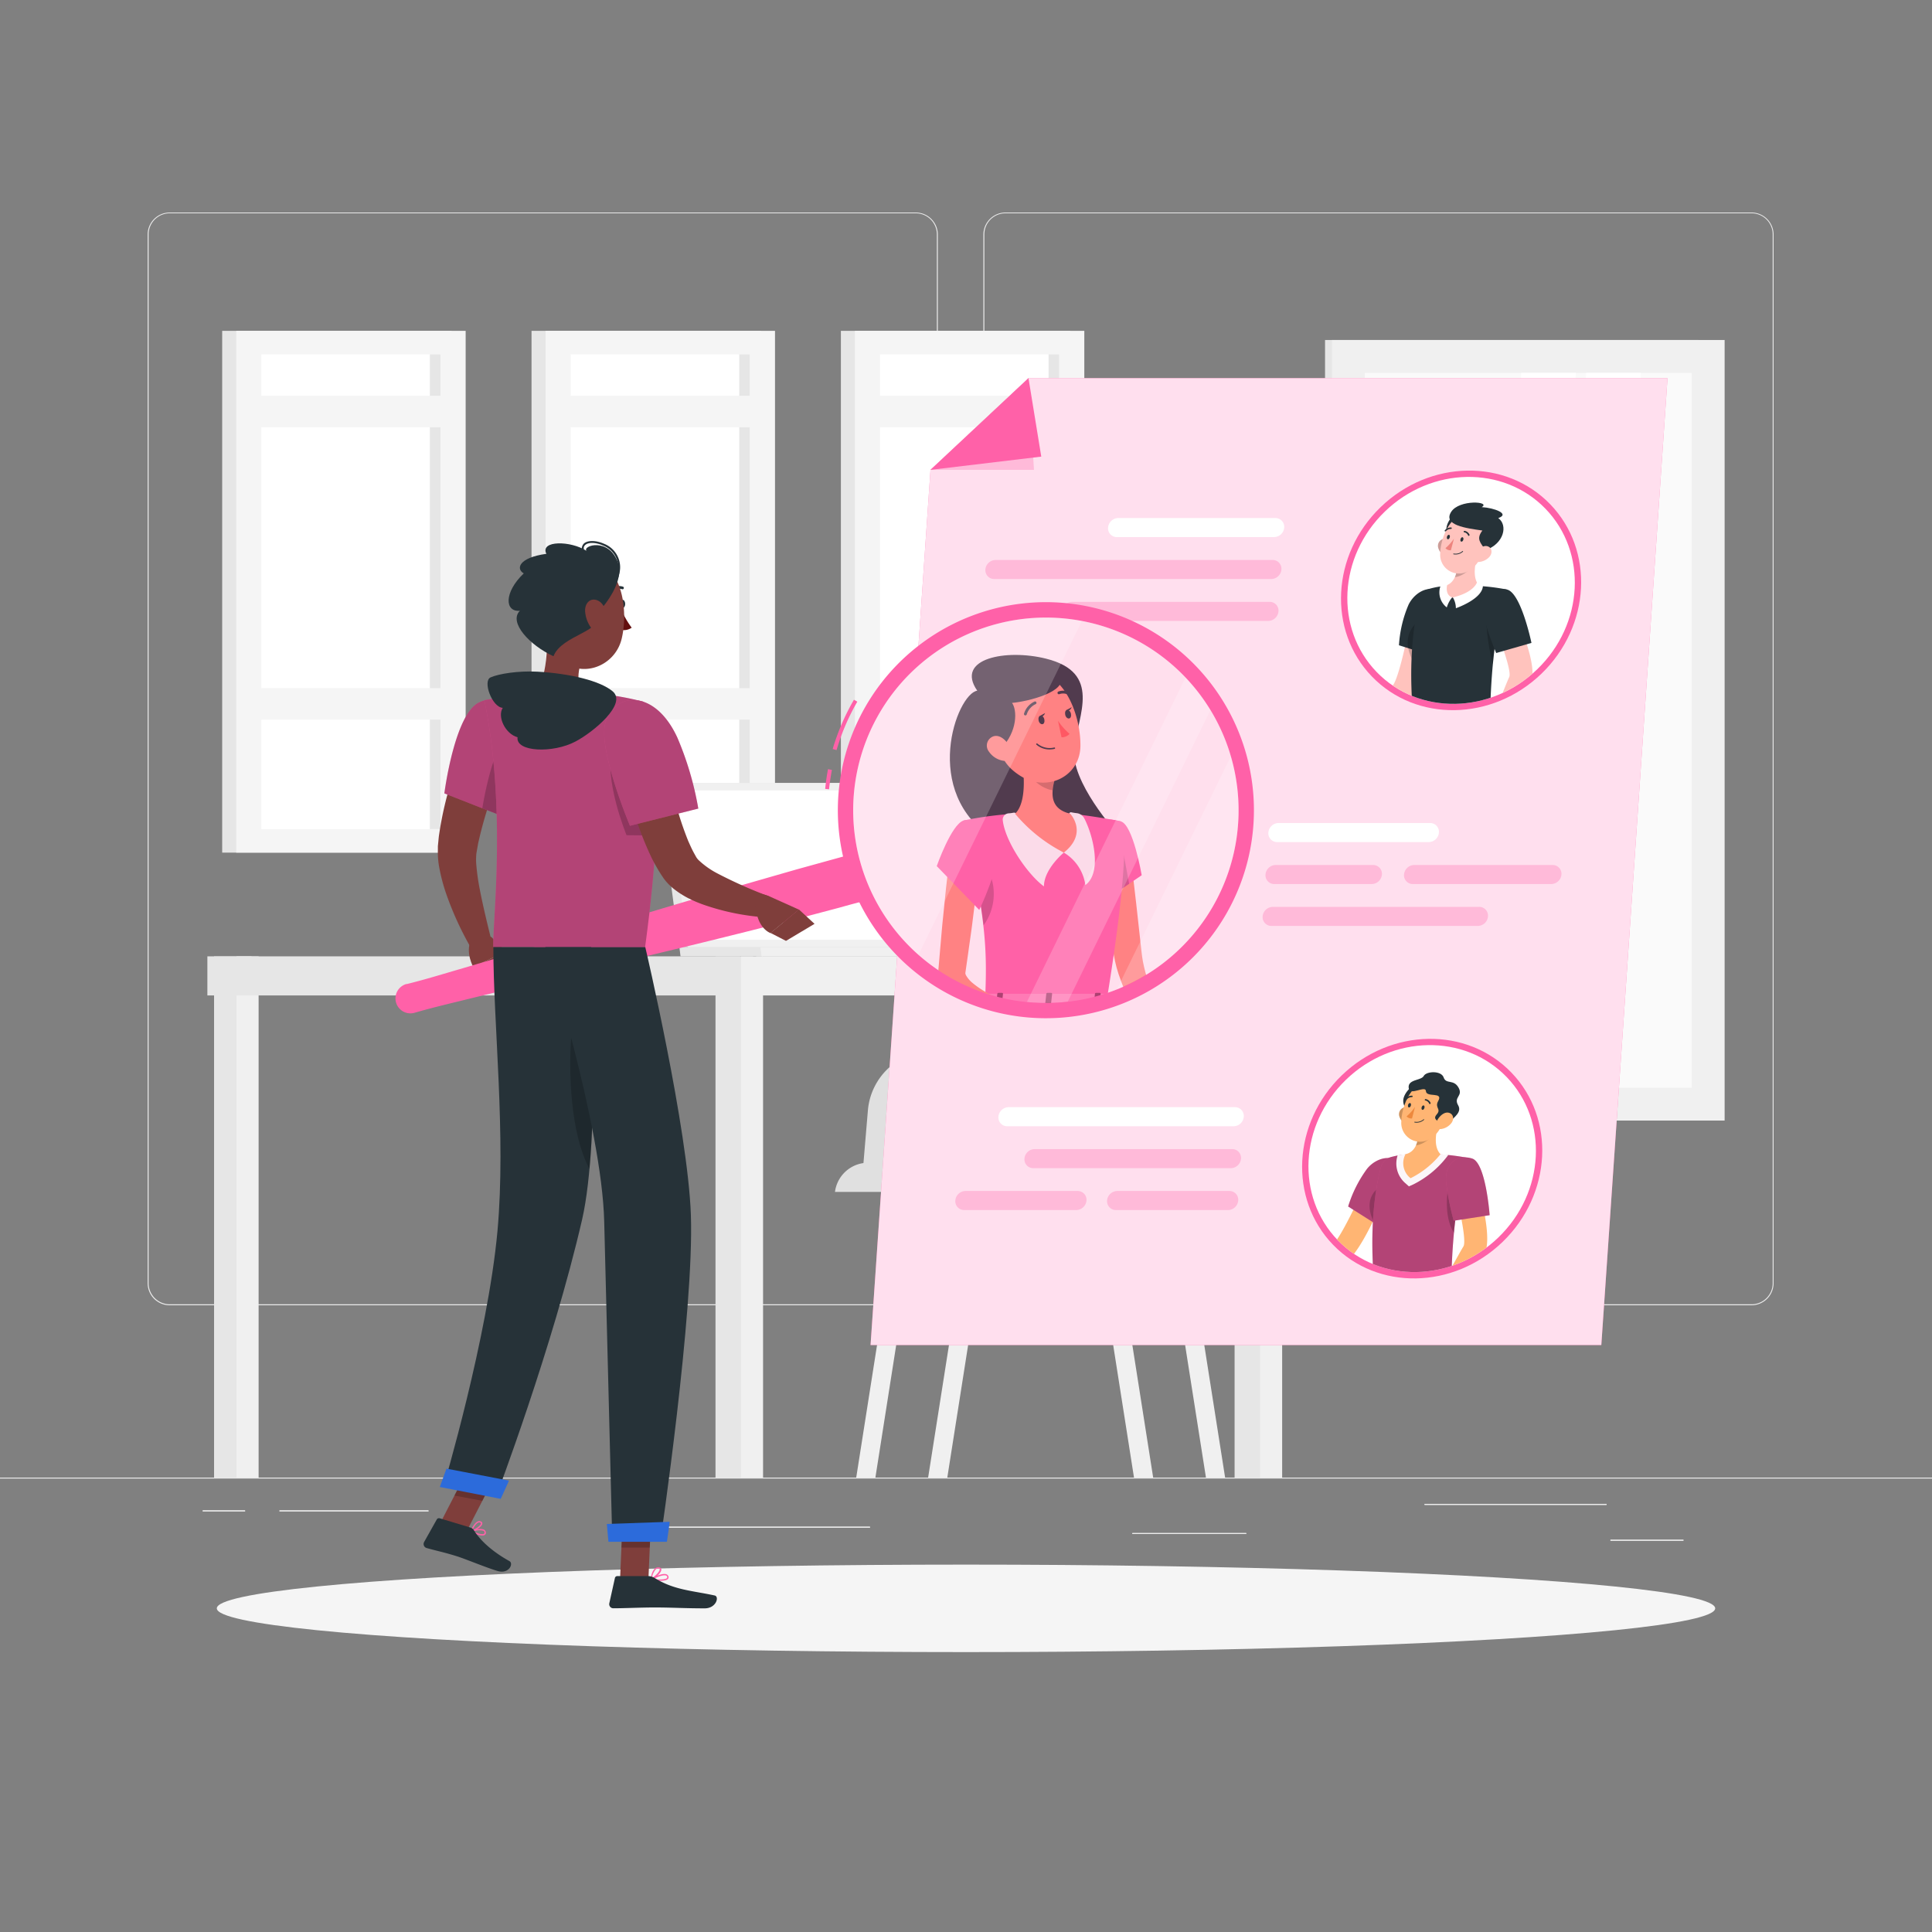 <svg xmlns="http://www.w3.org/2000/svg" xmlns:xlink="http://www.w3.org/1999/xlink" viewBox="0 0 500 500"><rect x="0" y="0" width="500" height="500" fill="#808080" stroke="none"/><defs><clipPath id="freepik--clip-path--inject-26"><ellipse cx="378.13" cy="152.8" rx="30.39" ry="28.38" transform="translate(0.03 305.68) rotate(-44.02)" style="fill:#fff"></ellipse></clipPath><clipPath id="freepik--clip-path-2--inject-26"><ellipse cx="368.06" cy="299.85" rx="30.39" ry="28.38" transform="translate(-104.98 339.99) rotate(-44.02)" style="fill:#fff"></ellipse></clipPath><clipPath id="freepik--clip-path-3--inject-26"><ellipse cx="280.62" cy="226.33" rx="30.39" ry="28.38" transform="translate(-78.45 258.58) rotate(-44.02)" style="fill:#fff"></ellipse></clipPath><clipPath id="freepik--clip-path-4--inject-26"><circle cx="270.68" cy="209.69" r="50.36" style="fill:#fff"></circle></clipPath></defs><g id="freepik--background-complete--inject-26"><rect y="382.4" width="500" height="0.25" style="fill:#ebebeb"></rect><rect x="416.78" y="398.49" width="18.89" height="0.25" style="fill:#ebebeb"></rect><rect x="293.05" y="396.75" width="29.47" height="0.25" style="fill:#ebebeb"></rect><rect x="368.67" y="389.21" width="47.11" height="0.25" style="fill:#ebebeb"></rect><rect x="52.46" y="390.89" width="10.97" height="0.25" style="fill:#ebebeb"></rect><rect x="72.33" y="390.89" width="38.56" height="0.25" style="fill:#ebebeb"></rect><rect x="171" y="395.11" width="54.15" height="0.25" style="fill:#ebebeb"></rect><path d="M237,337.8H43.92a5.71,5.71,0,0,1-5.71-5.71V60.66A5.71,5.71,0,0,1,43.92,55H237a5.71,5.71,0,0,1,5.71,5.71V332.09A5.71,5.71,0,0,1,237,337.8ZM43.92,55.2a5.47,5.47,0,0,0-5.46,5.46V332.09a5.47,5.47,0,0,0,5.46,5.46H237a5.47,5.47,0,0,0,5.46-5.46V60.66A5.47,5.47,0,0,0,237,55.2Z" style="fill:#ebebeb"></path><path d="M453.31,337.8H260.21a5.72,5.72,0,0,1-5.71-5.71V60.66A5.72,5.72,0,0,1,260.21,55h193.1A5.71,5.71,0,0,1,459,60.66V332.09A5.71,5.71,0,0,1,453.31,337.8ZM260.21,55.2a5.47,5.47,0,0,0-5.46,5.46V332.09a5.47,5.47,0,0,0,5.46,5.46h193.1a5.47,5.47,0,0,0,5.46-5.46V60.66a5.47,5.47,0,0,0-5.46-5.46Z" style="fill:#ebebeb"></path><rect x="416.78" y="398.49" width="18.89" height="0.25" style="fill:#ebebeb"></rect><rect x="293.05" y="396.75" width="29.47" height="0.25" style="fill:#ebebeb"></rect><rect x="368.67" y="389.21" width="47.11" height="0.25" style="fill:#ebebeb"></rect><rect x="52.46" y="390.89" width="10.97" height="0.25" style="fill:#ebebeb"></rect><rect x="72.33" y="390.89" width="38.56" height="0.25" style="fill:#ebebeb"></rect><rect x="171" y="395.11" width="54.15" height="0.25" style="fill:#ebebeb"></rect><rect x="137.56" y="85.62" width="59.38" height="135.04" style="fill:#e6e6e6"></rect><rect x="141.19" y="85.62" width="59.38" height="135.04" style="fill:#f5f5f5"></rect><rect x="109.44" y="129.96" width="122.88" height="46.36" transform="translate(324.02 -17.74) rotate(90)" style="fill:#fff"></rect><rect x="131.24" y="151.77" width="122.88" height="2.74" transform="translate(345.82 -39.54) rotate(90)" style="fill:#e6e6e6"></rect><rect x="143.88" y="178.09" width="53.99" height="8.16" style="fill:#f5f5f5"></rect><rect x="143.88" y="102.42" width="53.99" height="8.16" style="fill:#f5f5f5"></rect><rect x="217.62" y="85.62" width="59.38" height="135.04" style="fill:#e6e6e6"></rect><rect x="221.24" y="85.62" width="59.38" height="135.04" style="fill:#f5f5f5"></rect><rect x="189.5" y="129.96" width="122.88" height="46.36" transform="translate(404.07 -97.8) rotate(90)" style="fill:#fff"></rect><rect x="211.3" y="151.77" width="122.88" height="2.74" transform="translate(425.88 -119.6) rotate(90)" style="fill:#e6e6e6"></rect><rect x="223.94" y="178.09" width="53.99" height="8.16" style="fill:#f5f5f5"></rect><rect x="223.94" y="102.42" width="53.99" height="8.16" style="fill:#f5f5f5"></rect><rect x="57.5" y="85.62" width="59.38" height="135.04" style="fill:#e6e6e6"></rect><rect x="61.13" y="85.62" width="59.38" height="135.04" style="fill:#f5f5f5"></rect><rect x="29.38" y="129.96" width="122.88" height="46.36" transform="translate(243.96 62.32) rotate(90)" style="fill:#fff"></rect><rect x="51.18" y="151.77" width="122.88" height="2.74" transform="translate(265.76 40.51) rotate(90)" style="fill:#e6e6e6"></rect><rect x="63.82" y="178.09" width="53.99" height="8.16" style="fill:#f5f5f5"></rect><rect x="63.82" y="102.42" width="53.99" height="8.16" style="fill:#f5f5f5"></rect><rect x="319.51" y="247.51" width="9.71" height="134.89" style="fill:#e6e6e6"></rect><rect x="326.1" y="247.51" width="5.72" height="134.89" style="fill:#f0f0f0"></rect><rect x="195.71" y="247.51" width="137.88" height="10.12" transform="translate(529.3 505.13) rotate(180)" style="fill:#f0f0f0"></rect><rect x="55.4" y="247.51" width="9.71" height="134.89" style="fill:#e6e6e6"></rect><rect x="61.21" y="247.51" width="5.72" height="134.89" style="fill:#f0f0f0"></rect><rect x="53.67" y="247.51" width="137.88" height="10.12" transform="translate(245.22 505.13) rotate(180)" style="fill:#e6e6e6"></rect><rect x="185.17" y="247.51" width="9.71" height="134.89" style="fill:#e6e6e6"></rect><rect x="191.76" y="247.51" width="5.72" height="134.89" style="fill:#f0f0f0"></rect><polygon points="170.17 202.64 242.17 202.64 247.82 245.15 175.83 245.15 170.17 202.64" style="fill:#e6e6e6"></polygon><polygon points="175.83 245.15 176.12 247.5 248.12 247.5 247.83 245.15 175.83 245.15" style="fill:#e6e6e6"></polygon><polygon points="172.39 202.64 244.38 202.64 250.04 245.15 178.04 245.15 172.39 202.64" style="fill:#f0f0f0"></polygon><polygon points="179.78 243.21 174.65 204.58 242.64 204.58 247.78 243.21 179.78 243.21" style="fill:#fff"></polygon><polygon points="196.8 245.15 197.09 247.5 276.38 247.5 276.08 245.15 196.8 245.15" style="fill:#f0f0f0"></polygon><path d="M326.9,211H291.26a24.8,24.8,0,0,0-24.82,21.63L261.23,272l-19.36-.07h-.06A16.86,16.86,0,0,0,224.6,287.5L223.46,301a8.65,8.65,0,0,0-7.37,7.47H311.7a24.78,24.78,0,0,0,24.8-21.61L344,230.36A17.33,17.33,0,0,0,326.9,211Zm-84,89.86h-14.3l1.08-12.42a12.44,12.44,0,0,1,12.7-11.52h.05l18.16.06-1.27,9.57A16.41,16.41,0,0,1,242.87,300.86Z" style="fill:#e0e0e0"></path><polygon points="238.17 308.43 233.21 308.43 221.59 382.4 226.55 382.4 238.17 308.43" style="fill:#f0f0f0"></polygon><polygon points="256.79 308.43 251.83 308.43 240.2 382.4 245.16 382.4 256.79 308.43" style="fill:#f0f0f0"></polygon><polygon points="300.47 308.43 305.43 308.43 317.06 382.4 312.1 382.4 300.47 308.43" style="fill:#f0f0f0"></polygon><polygon points="281.86 308.43 286.82 308.43 298.44 382.4 293.48 382.4 281.86 308.43" style="fill:#f0f0f0"></polygon><rect x="342.92" y="87.99" width="96.69" height="202.01" style="fill:#e6e6e6"></rect><rect x="344.71" y="87.99" width="101.62" height="202.01" style="fill:#f0f0f0"></rect><rect x="303.03" y="146.7" width="184.98" height="84.6" transform="translate(584.51 -206.52) rotate(90)" style="fill:#fafafa"></rect><polygon points="383.21 281.49 393.69 96.5 407.83 96.5 397.35 281.49 383.21 281.49" style="fill:#fff"></polygon><polygon points="400.02 281.49 410.5 96.5 424.64 96.5 414.16 281.49 400.02 281.49" style="fill:#fff"></polygon></g><g id="freepik--Shadow--inject-26"><ellipse id="freepik--path--inject-26" cx="250" cy="416.24" rx="193.89" ry="11.32" style="fill:#f5f5f5"></ellipse></g><g id="freepik--People--inject-26"><polygon points="240.81 121.6 225.3 348.09 414.42 348.09 431.55 97.87 266.17 97.87 240.81 121.6" style="fill:#FF61A8"></polygon><polygon points="240.81 121.6 225.3 348.09 414.42 348.09 431.55 97.87 266.17 97.87 240.81 121.6" style="fill:#fff;opacity:0.8"></polygon><ellipse cx="378.13" cy="152.8" rx="32.08" ry="29.96" transform="translate(0.03 305.68) rotate(-44.02)" style="fill:#FF61A8"></ellipse><ellipse cx="378.13" cy="152.8" rx="30.39" ry="28.38" transform="translate(0.03 305.68) rotate(-44.02)" style="fill:#fff"></ellipse><g style="clip-path:url(#freepik--clip-path--inject-26)"><path d="M370.41,163l-5.78-.38s-2.69,13.84-4.41,15c-2.35,1.63-7,5.57-10.09,7a5.61,5.61,0,0,0-.19,2.91c4.8,0,13.68-4.78,15.21-6.86C368.66,176,370.41,163,370.41,163Z" style="fill:#ffc3bd"></path><path d="M373.17,154.32c1.75,3.26-3.7,15-3.7,15L362.05,167a31.37,31.37,0,0,1,2.47-10.48C366.36,152.69,371.25,150.74,373.17,154.32Z" style="fill:#263238"></path><path d="M367.5,160.32c1,2.36-.31,8.06-1.34,11.67C363.65,167.69,363.3,163.69,367.5,160.32Z" style="opacity:0.2"></path><path d="M367.47,154.9c-1.14,4.17-3.38,15.12-1.55,32.31h19.53c.45-3.27-.12-19.24,4.47-34.65a52,52,0,0,0-7.05-.9,78.19,78.19,0,0,0-9.06,0,21.76,21.76,0,0,0-3.81.7A3.62,3.62,0,0,0,367.47,154.9Z" style="fill:#263238"></path><path d="M384.94,156.36c-.59,2.54-.36,8.61,1.41,15.63a105.11,105.11,0,0,1,3.13-17.9v0C388.09,153.92,385.5,154,384.94,156.36Z" style="opacity:0.2"></path><path d="M382.47,143.18c-.84,2.92-1.46,6.53.4,8.48,0,0-1.45,3-6.86,3-4.95,0-2.2-3-2.2-3,3.32-.78,3.53-4.8,3.17-7.06Z" style="fill:#ffc3bd"></path><path d="M376,154.61a5.54,5.54,0,0,1,.78,2.8s7-2.39,7-5.9c0,0-.91-.57-1.48-1C382.32,150.48,381.85,153.21,376,154.61Z" style="fill:#fff"></path><path d="M375.81,154.61a7.33,7.33,0,0,0-1.38,2.59,4.89,4.89,0,0,1-1.63-5.54,12.09,12.09,0,0,1,1.79-.56S373.74,153.86,375.81,154.61Z" style="fill:#fff"></path><path d="M377,144.6a8.83,8.83,0,0,1-.47,4.78,5.37,5.37,0,0,0,1.49-.44c1.92-.87,2.95-2.23,4.08-4.24.11-.52.25-1,.39-1.52Z" style="opacity:0.2"></path><path d="M372.25,141.9a3.34,3.34,0,0,0,1.83,2c1.17.5,2-.57,1.93-1.8s-.81-2.71-2.1-2.69A1.86,1.86,0,0,0,372.25,141.9Z" style="fill:#ffc3bd"></path><path d="M372.25,141.9a3.34,3.34,0,0,0,1.83,2c1.17.5,2-.57,1.93-1.8s-.81-2.71-2.1-2.69A1.86,1.86,0,0,0,372.25,141.9Z" style="opacity:0.2"></path><path d="M377.48,133.73c-.38-2.31-3.79,1.75-3.06,3.89S377.9,136.33,377.48,133.73Z" style="fill:#263238"></path><path d="M384.78,139.59c-1.25,3.87-1.79,6.18-4.24,7.84a4.87,4.87,0,0,1-7.82-4.16c.1-3.66,2.13-9.37,6.27-10.27S386,135.72,384.78,139.59Z" style="fill:#ffc3bd"></path><path d="M383.64,137.3c-4.22-.6-10.28-1.38-8.08-4.83,2.09-3.29,10.43-2.69,7.9-1.23,3.27.19,7.43,1.76,4.29,2.84,2.53,1.8,1.53,6.62-3.3,8.3C383.06,140.36,382,139.47,383.64,137.3Z" style="fill:#263238"></path><path d="M385.38,144.2a4.14,4.14,0,0,1-2.69,1.24c-1.32.07-1.57-1.19-.86-2.28s2.09-2.2,3.25-1.75S386.27,143.28,385.38,144.2Z" style="fill:#ffc3bd"></path><path d="M378.71,139.67c-.08.32-.31.54-.52.51s-.3-.32-.21-.64.31-.55.51-.51S378.8,139.35,378.71,139.67Z" style="fill:#263238"></path><path d="M375.2,139.05c-.08.32-.31.55-.51.51s-.3-.32-.22-.64.31-.54.52-.51S375.29,138.73,375.2,139.05Z" style="fill:#263238"></path><path d="M376.28,139.41a13.29,13.29,0,0,1-2.2,2.46,1.7,1.7,0,0,0,1.41.54Z" style="fill:#ed847e"></path><path d="M376.17,143.45a.09.09,0,0,1-.07-.11.12.12,0,0,1,.12-.08,2.72,2.72,0,0,0,2.26-.63.09.09,0,0,1,.13,0,.1.1,0,0,1,0,.14A2.88,2.88,0,0,1,376.17,143.45Z" style="fill:#263238"></path><path d="M380.07,138.69a.15.15,0,0,1-.12-.1,1.34,1.34,0,0,0-1-.83.16.16,0,0,1-.15-.2.21.21,0,0,1,.22-.17,1.66,1.66,0,0,1,1.29,1,.2.2,0,0,1-.11.25A.17.17,0,0,1,380.07,138.69Z" style="fill:#263238"></path><path d="M374,137.5a.1.1,0,0,1-.07,0,.18.18,0,0,1,0-.26,2.07,2.07,0,0,1,1.63-.73.18.18,0,0,1,.15.21.21.21,0,0,1-.23.17h0a1.64,1.64,0,0,0-1.28.59A.18.18,0,0,1,374,137.5Z" style="fill:#263238"></path><path d="M391.64,157.91l-5.29,2.81s5.11,12.6,4.24,14.49c-1.19,2.58-3.16,8.25-5.1,11.06a5.11,5.11,0,0,0,1.41,2.46c4.24-2.56,9.45-11.21,9.68-13.71C397.1,169.31,391.64,157.91,391.64,157.91Z" style="fill:#ffc3bd"></path><path d="M389.92,152.56c3.7.65,6.42,13.83,6.42,13.83L387.22,169a67.69,67.69,0,0,1-3.21-9.34C382.8,154.78,386,151.85,389.92,152.56Z" style="fill:#263238"></path><path d="M387.41,185.8l-3.77-.27,1.62,4.18s3.32.13,4.1-2.41Z" style="fill:#ffc3bd"></path><polygon points="380.38 187.45 382.05 191.15 385.26 189.71 383.64 185.53 380.38 187.45" style="fill:#ffc3bd"></polygon></g><ellipse cx="368.06" cy="299.85" rx="32.08" ry="29.96" transform="translate(-104.98 340) rotate(-44.02)" style="fill:#FF61A8"></ellipse><ellipse cx="368.06" cy="299.85" rx="30.39" ry="28.38" transform="translate(-104.98 339.99) rotate(-44.02)" style="fill:#fff"></ellipse><g style="clip-path:url(#freepik--clip-path-2--inject-26)"><path d="M357.84,310.34l-5.43-1.77s-5.91,13-7.84,13.78c-2.64,1-8,3.81-11.31,4.48a5.88,5.88,0,0,0-.9,2.83c4.58,1.18,14.21-1.42,16.18-3.11C353,322.71,357.84,310.34,357.84,310.34Z" style="fill:#ffb573"></path><path d="M362.57,302.41c.88,3.64-7.16,13.95-7.16,13.95l-6.51-4.12a32.69,32.69,0,0,1,4.89-9.75C356.47,299.16,361.6,298.42,362.57,302.41Z" style="fill:#FF61A8"></path><path d="M362.57,302.41c.88,3.64-7.16,13.95-7.16,13.95l-6.51-4.12a32.69,32.69,0,0,1,4.89-9.75C356.47,299.16,361.6,298.42,362.57,302.41Z" style="opacity:0.3"></path><path d="M357.49,306.94c.61,2.52.06,6.55-1.55,10C354.51,314.77,352.84,309.6,357.49,306.94Z" style="opacity:0.2"></path><path d="M357.4,302c-1.14,4.17-3.37,15.12-1.55,32.31h19.54c.45-3.27-.13-19.24,4.46-34.65a52,52,0,0,0-7.05-.9,78.2,78.2,0,0,0-9.06,0,21.94,21.94,0,0,0-3.81.7A3.64,3.64,0,0,0,357.4,302Z" style="fill:#FF61A8"></path><path d="M357.4,302c-1.14,4.17-3.37,15.12-1.55,32.31h19.54c.45-3.27-.13-19.24,4.46-34.65a52,52,0,0,0-7.05-.9,78.2,78.2,0,0,0-9.06,0,21.94,21.94,0,0,0-3.81.7A3.64,3.64,0,0,0,357.4,302Z" style="opacity:0.3"></path><path d="M374.94,306.69c-.59,2.54-1.11,8.57,1.34,12.35a105.19,105.19,0,0,1,3.14-17.9v0C378,301,375.5,304.31,374.94,306.69Z" style="opacity:0.2"></path><g style="opacity:0.95"><path d="M365.69,306.56l-1.07.47-.82-.74a6.72,6.72,0,0,1-2.09-7.29,19.43,19.43,0,0,1,2-.29,78.2,78.2,0,0,1,9.06,0c.7,0,1.4.09,2.08.16l-.68.87A25.11,25.11,0,0,1,365.69,306.56Z" style="fill:#fff"></path></g><path d="M372.41,290.23c-.85,2.92-1.47,6.53.39,8.48a23.25,23.25,0,0,1-7.74,6.21,4.93,4.93,0,0,1-1.32-6.21c3.33-.78,3.53-4.8,3.17-7.06Z" style="fill:#ffb573"></path><path d="M366.91,291.65a8.83,8.83,0,0,1-.47,4.78,5.53,5.53,0,0,0,1.5-.44c1.91-.87,2.94-2.23,4.07-4.24.12-.52.25-1,.4-1.52Z" style="opacity:0.2"></path><path d="M362.18,289a3.32,3.32,0,0,0,1.84,2c1.17.5,2-.57,1.92-1.8s-.81-2.71-2.09-2.69A1.86,1.86,0,0,0,362.18,289Z" style="fill:#ffb573"></path><path d="M362.18,289a3.32,3.32,0,0,0,1.84,2c1.17.5,2-.57,1.92-1.8s-.81-2.71-2.09-2.69A1.86,1.86,0,0,0,362.18,289Z" style="opacity:0.2"></path><path d="M366.81,282.11c-.38-2.61-3.28.38-3.61,2.29s1.27,3.84,2.36,2S367,283.52,366.81,282.11Z" style="fill:#263238"></path><path d="M374.71,286.64c-1.25,3.87-1.79,6.17-4.24,7.84a4.87,4.87,0,0,1-7.82-4.16c.1-3.66,2.13-9.37,6.27-10.27S376,282.77,374.71,286.64Z" style="fill:#ffb573"></path><path d="M372.82,290.69c-1.5-1-1.77-1.38-1-2.28,1.3-1.46-.63-1.67.39-3.48,1.42-2.52-3.11-.75-3.19-2.58-.07-1.49-4,1.19-4.41-.53-.59-2.58,3.19-2.1,3.85-3.36s4.54-1.45,5.16.39,2.57.37,3.84,2.61-1.36,2.41-.09,4.59c1,1.75-.93,3-2.3,4.39C374.25,291.34,373.75,291.32,372.82,290.69Z" style="fill:#263238"></path><path d="M375.56,290.72a4.12,4.12,0,0,1-2.58,1.47c-1.32.18-1.68-1-1.06-2.19s1.9-2.36,3.1-2S376.37,289.73,375.56,290.72Z" style="fill:#ffb573"></path><path d="M368.64,286.72c-.08.32-.31.54-.51.51s-.3-.32-.22-.64.31-.55.52-.51S368.73,286.4,368.64,286.72Z" style="fill:#263238"></path><path d="M365.14,286.1c-.09.32-.32.55-.52.51s-.3-.32-.22-.64.32-.54.52-.51S365.22,285.78,365.14,286.1Z" style="fill:#263238"></path><path d="M366.21,286.46a13.09,13.09,0,0,1-2.19,2.46,1.7,1.7,0,0,0,1.41.54Z" style="fill:#ed893e"></path><path d="M366.1,290.5a.08.08,0,0,1-.06-.11.1.1,0,0,1,.11-.08,2.72,2.72,0,0,0,2.26-.63.09.09,0,1,1,.13.13A2.88,2.88,0,0,1,366.1,290.5Z" style="fill:#263238"></path><path d="M370,285.74a.15.15,0,0,1-.12-.1,1.34,1.34,0,0,0-1-.83.17.17,0,0,1-.15-.2.21.21,0,0,1,.22-.17,1.66,1.66,0,0,1,1.29,1,.2.2,0,0,1-.11.25A.17.17,0,0,1,370,285.74Z" style="fill:#263238"></path><path d="M363.89,284.55a.13.13,0,0,1-.07,0,.18.18,0,0,1,0-.26,2,2,0,0,1,1.62-.73.18.18,0,0,1,.15.21.21.21,0,0,1-.22.17h0a1.62,1.62,0,0,0-1.28.59A.2.2,0,0,1,363.89,284.55Z" style="fill:#263238"></path><path d="M382,305.41l-5.56,2.12s3.39,13.27,2.29,15.05c-1.5,2.43-4.17,7.85-6.44,10.41a5.12,5.12,0,0,0,1.07,2.64c4.49-2,10.74-10,11.29-12.47C385.88,317.51,382,305.41,382,305.41Z" style="fill:#ffb573"></path><path d="M381,299.83c3.55,1.13,4.52,14.66,4.52,14.66l-9.3,1.44a68.35,68.35,0,0,1-1.94-9.75C373.7,301.14,377.18,298.62,381,299.83Z" style="fill:#FF61A8"></path><path d="M381,299.83c3.55,1.13,4.52,14.66,4.52,14.66l-9.3,1.44a68.35,68.35,0,0,1-1.94-9.75C373.7,301.14,377.18,298.62,381,299.83Z" style="opacity:0.3"></path><path d="M374.21,332.77l-3.67-.76,1.06,4.39s3.24.56,4.34-1.88Z" style="fill:#ffb573"></path><polygon points="367.1 333.52 368.26 337.43 371.6 336.4 370.54 332.01 367.1 333.52" style="fill:#ffb573"></polygon></g><ellipse cx="280.62" cy="226.33" rx="32.08" ry="29.96" transform="translate(-78.45 258.58) rotate(-44.02)" style="fill:#FF61A8"></ellipse><ellipse cx="280.62" cy="226.33" rx="30.39" ry="28.38" transform="translate(-78.45 258.58) rotate(-44.02)" style="fill:#fff"></ellipse><g style="clip-path:url(#freepik--clip-path-3--inject-26)"><path d="M292.91,233.25c.15,2.38.27,4.78.36,7.17l.29,7.14.05.87.07.76c.08.52.14,1.06.25,1.62.21,1.1.48,2.22.8,3.34.6,2.25,1.33,4.52,2,6.76l-2.07,1a54.11,54.11,0,0,1-3.31-6.59c-.46-1.15-.89-2.32-1.26-3.55a18.19,18.19,0,0,1-.49-1.9l-.17-1-.1-.92c-.53-4.84-.88-9.61-1.07-14.42Z" style="fill:#ff8b7b"></path><path d="M291.81,228c1.82.47,2.6,8.13,2.6,8.13L287,241s-2.31-9.07-.74-11.11S289.14,227.32,291.81,228Z" style="fill:#FF61A8"></path><polygon points="291.52 229.72 292.42 237.43 289.41 239.39 291.52 229.72" style="opacity:0.2"></polygon><path d="M296.79,260.39l2,4.25-3.94.11s-1.15-3,.07-4.53Z" style="fill:#ffb573"></path><path d="M271.5,208.28c-3.13.45-9.68,15.41,1,22.39s18.56-.95,18.56-.95-6.5-7.72-5.56-12.76,5-11.39-3.32-13.51C276.32,202,268.44,203.4,271.5,208.28Z" style="fill:#263238"></path><polygon points="298.97 266.74 295.63 266.46 294.89 264.75 298.84 264.64 298.97 266.74" style="fill:#ffb573"></polygon><path d="M291.81,228s2.09.76-4,27.24H269.46c.82-7.46,1.14-12.06-1.38-27.37a55.33,55.33,0,0,1,7.86-1,59.16,59.16,0,0,1,8.32,0C287.81,227.18,291.81,228,291.81,228Z" style="fill:#FF61A8"></path><path d="M269.18,233.94c1.63.41,3,2.22,2.63,5.56a8.66,8.66,0,0,1-1.82,4.2c-.11-2.57-.4-5.55-.92-9.36Z" style="opacity:0.2"></path><path d="M282.89,232.72s-3.17,2.48-3.35,5.11c-2.37-1.83-5.4-6.81-5.53-10a1,1,0,0,1,1-1,5.79,5.79,0,0,0,.67-.09.62.62,0,0,1,.53.13Z" style="fill:#fafafa"></path><path d="M282.89,232.72a6.2,6.2,0,0,1,2.91,4.91c2.66-1.85,1.75-7.38.52-10.09a1.32,1.32,0,0,0-1.07-.77c-.36,0-.64-.09-.83-.13a.27.27,0,0,0-.31.21Z" style="fill:#fafafa"></path><path d="M277.4,217.48c.34,2.68.53,7.59-1.46,9.37a21.26,21.26,0,0,0,6.95,5.87c3.92-3,1.37-5.87,1.37-5.87-2.94-.71-2.71-2.92-2.05-5Z" style="fill:#ff8b7b"></path><path d="M279.36,219.26l2.85,2.58a8.86,8.86,0,0,0-.36,1.48c-1.13-.17-2.85-1.14-3-2.38A3.79,3.79,0,0,1,279.36,219.26Z" style="opacity:0.2"></path><path d="M273.21,213.18c.94,4.31,1.25,6.15,3.83,7.9a6,6,0,0,0,9.45-4.41c.35-4.13-1.25-10.48-5.85-11.26A6.55,6.55,0,0,0,273.21,213.18Z" style="fill:#ff8b7b"></path><path d="M274.44,217.06c2.77-2.64,2.87-5.91,2.17-6.93,2.38-.2,8.54-1.7,7.55-4s-10.58-3.54-11.9,2.34C269.08,211.13,271.11,216.46,274.44,217.06Z" style="fill:#263238"></path><path d="M280.45,212.79c.06.36.29.6.53.55s.38-.38.32-.73-.29-.61-.52-.55S280.4,212.44,280.45,212.79Z" style="fill:#263238"></path><path d="M284.53,211.9c.05.36.29.6.52.55s.39-.38.33-.74-.29-.6-.52-.55A.62.62,0,0,0,284.53,211.9Z" style="fill:#263238"></path><path d="M284.75,211.21l.83-.44S285.24,211.53,284.75,211.21Z" style="fill:#263238"></path><path d="M283.37,212.82a9,9,0,0,0,1.63,2,1.67,1.67,0,0,1-1.25.52Z" style="fill:#ff5652"></path><path d="M282,217.14a3.64,3.64,0,0,0,.54-.07.12.12,0,0,0,.09-.13.09.09,0,0,0-.12-.08,2.75,2.75,0,0,1-2.5-.59.11.11,0,0,0-.15,0,.1.1,0,0,0,0,.15A2.77,2.77,0,0,0,282,217.14Z" style="fill:#263238"></path><path d="M272.63,217.48a3,3,0,0,0,2,1.37c1.12.21,1.65-.83,1.32-1.84s-1.24-2.11-2.35-1.86A1.54,1.54,0,0,0,272.63,217.48Z" style="fill:#ff8b7b"></path><path d="M278.54,212a.22.22,0,0,0,.19-.17,2.76,2.76,0,0,1,1.44-1.52.22.22,0,0,0,.12-.29.2.2,0,0,0-.27-.1,3.22,3.22,0,0,0-1.71,1.83.2.2,0,0,0,.16.25A.08.08,0,0,0,278.54,212Z" style="fill:#263238"></path><path d="M285.52,209.06a.23.23,0,0,0,.19-.1.22.22,0,0,0,0-.3,2.12,2.12,0,0,0-1.92-.25.23.23,0,0,0-.13.28.21.21,0,0,0,.28.12,1.62,1.62,0,0,1,1.51.21Z" style="fill:#263238"></path><path d="M280.68,212.1l.83-.44S281.16,212.43,280.68,212.1Z" style="fill:#263238"></path><path d="M269.26,254.17l-.58,1.64c-.08.13.07.26.28.26h18.86c.17,0,.31-.08.33-.19l.27-1.64c0-.11-.11-.21-.3-.21H269.57A.35.35,0,0,0,269.26,254.17Z" style="fill:#FF61A8"></path><path d="M269.26,254.17l-.58,1.64c-.08.13.07.26.28.26h18.86c.17,0,.31-.08.33-.19l.27-1.64c0-.11-.11-.21-.3-.21H269.57A.35.35,0,0,0,269.26,254.17Z" style="fill:#fff;opacity:0.2"></path><path d="M271.67,256.24h-.5c-.1,0-.17-.05-.16-.11l.38-2.13c0-.06.1-.11.2-.11h.5c.1,0,.17.05.16.11l-.38,2.13C271.86,256.19,271.77,256.24,271.67,256.24Z" style="fill:#FF61A8"></path><path d="M271.67,256.24h-.5c-.1,0-.17-.05-.16-.11l.38-2.13c0-.06.1-.11.2-.11h.5c.1,0,.17.05.16.11l-.38,2.13C271.86,256.19,271.77,256.24,271.67,256.24Z" style="opacity:0.4"></path><path d="M286.41,256.24h-.5c-.1,0-.17-.05-.16-.11l.38-2.13c0-.06.1-.11.2-.11h.5c.1,0,.17.05.16.11l-.38,2.13C286.6,256.19,286.51,256.24,286.41,256.24Z" style="fill:#FF61A8"></path><path d="M286.41,256.24h-.5c-.1,0-.17-.05-.16-.11l.38-2.13c0-.06.1-.11.2-.11h.5c.1,0,.17.05.16.11l-.38,2.13C286.6,256.19,286.51,256.24,286.41,256.24Z" style="opacity:0.4"></path><path d="M279.07,256.24h-.5c-.1,0-.17-.05-.16-.11l.38-2.13c0-.06.1-.11.2-.11h.5c.1,0,.17.05.16.11l-.38,2.13C279.26,256.19,279.17,256.24,279.07,256.24Z" style="fill:#FF61A8"></path><path d="M279.07,256.24h-.5c-.1,0-.17-.05-.16-.11l.38-2.13c0-.06.1-.11.2-.11h.5c.1,0,.17.05.16.11l-.38,2.13C279.26,256.19,279.17,256.24,279.07,256.24Z" style="opacity:0.4"></path><path d="M280.22,258.9l4.59-2-1.57,4.41s-2.87.65-4-.77Z" style="fill:#ffb573"></path><path d="M270.12,234c-.52,3-1.11,6.09-1.71,9.13-.29,1.52-.62,3-.94,4.55l-.47,2.27-.21,1a.33.33,0,0,0,0,.22,2.87,2.87,0,0,0,.76,1.1,9.62,9.62,0,0,0,1.52,1.21,30.3,30.3,0,0,0,3.83,2.07c1.35.63,2.75,1.21,4.17,1.74s2.87,1,4.3,1.52l-.52,2.23a55.5,55.5,0,0,1-9.23-2.34,28.38,28.38,0,0,1-4.51-2,14.31,14.31,0,0,1-2.21-1.52,6.63,6.63,0,0,1-2-2.62,4.51,4.51,0,0,1-.28-2c.05-.43.07-.52.1-.73l.09-.58.35-2.29c.25-1.53.47-3.06.74-4.59.51-3.05,1-6.1,1.63-9.14Z" style="fill:#ff8b7b"></path><path d="M268.08,227.88c-1.87.56-4.51,6.88-4.51,6.88l6,6.61s3.76-6.8,3.16-9.17S270.22,227.24,268.08,227.88Z" style="fill:#FF61A8"></path><polygon points="288.43 257.83 286.92 261.46 283.24 261.32 284.81 256.91 288.43 257.83" style="fill:#ffb573"></polygon></g><path d="M257.32,149.85H329a2.68,2.68,0,0,0,2.63-2.47h0a2.27,2.27,0,0,0-2.3-2.46H257.66a2.69,2.69,0,0,0-2.64,2.46h0A2.28,2.28,0,0,0,257.32,149.85Z" style="fill:#FF61A8;opacity:0.3"></path><path d="M277.12,160.69h51.11a2.7,2.7,0,0,0,2.64-2.47h0a2.27,2.27,0,0,0-2.3-2.46H277.46a2.69,2.69,0,0,0-2.64,2.46h0A2.28,2.28,0,0,0,277.12,160.69Z" style="fill:#FF61A8;opacity:0.3"></path><path d="M289.06,139h40.66a2.67,2.67,0,0,0,2.63-2.46h0a2.28,2.28,0,0,0-2.29-2.47H289.4a2.68,2.68,0,0,0-2.63,2.47h0A2.27,2.27,0,0,0,289.06,139Z" style="fill:#fff"></path><path d="M289.15,308.23h29a2.27,2.27,0,0,1,2.3,2.46h0a2.68,2.68,0,0,1-2.64,2.47h-29a2.28,2.28,0,0,1-2.3-2.47h0A2.68,2.68,0,0,1,289.15,308.23Z" style="fill:#FF61A8;opacity:0.3"></path><path d="M249.88,308.23h29a2.27,2.27,0,0,1,2.3,2.46h0a2.7,2.7,0,0,1-2.64,2.47h-29a2.28,2.28,0,0,1-2.3-2.47h0A2.67,2.67,0,0,1,249.88,308.23Z" style="fill:#FF61A8;opacity:0.3"></path><path d="M267.76,297.39h51.11a2.27,2.27,0,0,1,2.3,2.46h0a2.68,2.68,0,0,1-2.63,2.47H267.42a2.27,2.27,0,0,1-2.29-2.47h0A2.67,2.67,0,0,1,267.76,297.39Z" style="fill:#FF61A8;opacity:0.3"></path><path d="M261,286.54h58.6a2.27,2.27,0,0,1,2.29,2.47h0a2.67,2.67,0,0,1-2.63,2.46H260.69a2.27,2.27,0,0,1-2.3-2.46h0A2.68,2.68,0,0,1,261,286.54Z" style="fill:#fff"></path><path d="M382.8,234.7H329.4a2.68,2.68,0,0,0-2.63,2.47h0a2.27,2.27,0,0,0,2.29,2.46h53.4a2.67,2.67,0,0,0,2.63-2.46h0A2.27,2.27,0,0,0,382.8,234.7Z" style="fill:#FF61A8;opacity:0.3"></path><path d="M355.34,223.86h-25.2a2.68,2.68,0,0,0-2.63,2.47h0a2.27,2.27,0,0,0,2.3,2.46H355a2.69,2.69,0,0,0,2.64-2.46h0A2.28,2.28,0,0,0,355.34,223.86Z" style="fill:#FF61A8;opacity:0.3"></path><path d="M370.09,213h-39.2a2.69,2.69,0,0,0-2.64,2.46h0a2.28,2.28,0,0,0,2.3,2.47h39.21a2.67,2.67,0,0,0,2.63-2.47h0A2.27,2.27,0,0,0,370.09,213Z" style="fill:#fff"></path><path d="M401.8,223.86H366a2.7,2.7,0,0,0-2.64,2.47h0a2.27,2.27,0,0,0,2.3,2.46h35.8a2.69,2.69,0,0,0,2.64-2.46h0A2.28,2.28,0,0,0,401.8,223.86Z" style="fill:#FF61A8;opacity:0.3"></path><polygon points="240.81 121.6 267.59 121.6 266.17 97.87 240.81 121.6" style="fill:#FF61A8;opacity:0.3"></polygon><polygon points="240.81 121.6 269.48 118.17 266.17 97.87 240.81 121.6" style="fill:#FF61A8"></polygon></g><g id="freepik--Character--inject-26"><path d="M132.78,191.9c-.85,2-1.79,4.22-2.62,6.36s-1.68,4.33-2.45,6.5a103.54,103.54,0,0,0-3.85,13c-.14.54-.21,1.07-.31,1.6l-.14.8-.11.63a15.18,15.18,0,0,0-.06,2.68,57.49,57.49,0,0,0,.89,6.51c.86,4.49,2,9.14,3.13,13.7l-5.08,2.15a83,83,0,0,1-6.36-13.55,47.42,47.42,0,0,1-2.11-7.6,21,21,0,0,1-.39-4.52l0-.65c0-.21,0-.34,0-.52l.1-1c.07-.65.11-1.32.22-2a90.17,90.17,0,0,1,3.49-14.86c.78-2.39,1.58-4.75,2.51-7.06s1.83-4.58,3-6.95Z" style="fill:#7f3e3b"></path><path d="M127.09,242.44l3.9,3.8-8.51,4s-2.06-3.6-.64-6.86Z" style="fill:#7f3e3b"></path><polygon points="134.13 251.91 126.95 254.85 122.48 250.2 130.99 246.24 134.13 251.91" style="fill:#7f3e3b"></polygon><circle cx="270.68" cy="209.69" r="53.16" transform="translate(-26.63 379.52) rotate(-67.5)" style="fill:#FF61A8"></circle><circle cx="270.68" cy="209.69" r="50.36" style="fill:#fff"></circle><g style="clip-path:url(#freepik--clip-path-4--inject-26)"><path d="M292.54,221.28c.56,4.12,1,8.26,1.49,12.39L295.39,246l.18,1.48.21,1.33.29,1.38.35,1.41c.52,1.89,1.11,3.81,1.77,5.73,1.28,3.85,2.78,7.71,4.25,11.55L299,270.74a100.39,100.39,0,0,1-6.38-11.08c-.93-1.94-1.82-3.91-2.58-6l-.56-1.58-.5-1.65c-.15-.57-.28-1.16-.42-1.74l-.31-1.6c-.77-4.18-1.4-8.3-2-12.44s-1.13-8.28-1.57-12.44Z" style="fill:#ff8b7b"></path><path d="M290.05,212.57c3.19.81,5.42,13.94,5.42,13.94l-12.19,8.29s-5-15.56-2.57-19.06C283.27,212.09,285.4,211.39,290.05,212.57Z" style="fill:#FF61A8"></path><polygon points="289.77 215.5 292.22 228.73 287.28 232.08 289.77 215.5" style="opacity:0.2"></polygon><path d="M302.4,268.1l4,7.28-6.76.18s-2.32-5.18-.4-7.76Z" style="fill:#ffb573"></path><path d="M252.91,178.75c-5.3.77-14.79,26.42,4.36,38.39S289,215.51,289,215.51s-12.05-13.25-11-21.89,7.24-19.53-7.28-23.16C260.43,167.89,247.1,170.37,252.91,178.75Z" style="fill:#263238"></path><polygon points="306.89 278.99 301.12 278.51 299.66 275.56 306.42 275.38 306.89 278.99" style="fill:#ffb573"></polygon><path d="M290.05,212.57s3.69,1.3-3.69,46.7H254.93c.53-12.79.54-20.67-5.57-46.92a91.55,91.55,0,0,1,13.34-1.76,98.39,98.39,0,0,1,14.27,0C283.1,211.15,290.05,212.57,290.05,212.57Z" style="fill:#FF61A8"></path><path d="M252,222.74c2.85.71,5.48,3.81,5.16,9.53a13.75,13.75,0,0,1-2.62,7.2c-.5-4.4-1.35-9.5-2.68-16Z" style="opacity:0.2"></path><path d="M275.32,220.65s-5.15,4.24-5.15,8.75c-4.28-3.13-10.05-11.67-10.66-17.13a1.64,1.64,0,0,1,1.56-1.78,7.59,7.59,0,0,0,1.14-.15,1.08,1.08,0,0,1,.92.23Z" style="fill:#fafafa"></path><path d="M275.32,220.65a11.62,11.62,0,0,1,5.57,8.41c4.33-3.17,2.12-12.65-.29-17.29a2.49,2.49,0,0,0-1.93-1.32c-.64-.08-1.12-.16-1.44-.23a.43.43,0,0,0-.51.37Z" style="fill:#fafafa"></path><path d="M264.12,194.52c.9,4.59,1.8,13-1.42,16.07a40.41,40.41,0,0,0,12.62,10.06c6.37-5.08,1.65-10.06,1.65-10.06-5.12-1.22-5-5-4.09-8.59Z" style="fill:#ff8b7b"></path><path d="M267.69,197.57l5.18,4.43a15.07,15.07,0,0,0-.44,2.53c-1.95-.28-5-1.95-5.45-4.08A6.09,6.09,0,0,1,267.69,197.57Z" style="opacity:0.2"></path><path d="M256.42,187.15c2.12,7.38,2.86,10.54,7.5,13.55,7,4.51,15.57.29,15.69-7.58.11-7.08-3.38-18-11.36-19.31A10.48,10.48,0,0,0,256.42,187.15Z" style="fill:#ff8b7b"></path><path d="M259,193.8c4.45-4.54,4.23-10.14,2.91-11.89,4.06-.34,14.45-2.91,12.48-6.84s-18.55-6.07-20.13,4C249.11,183.62,253.21,192.77,259,193.8Z" style="fill:#263238"></path><path d="M268.79,186.48c.14.61.57,1,1,.94s.61-.65.48-1.26-.57-1-1-.94S268.66,185.87,268.79,186.48Z" style="fill:#263238"></path><path d="M275.68,185c.14.61.57,1,1,.94s.61-.65.47-1.26-.57-1-1-.95S275.55,184.34,275.68,185Z" style="fill:#263238"></path><path d="M276,183.76l1.37-.75S276.86,184.32,276,183.76Z" style="fill:#263238"></path><path d="M273.8,186.52a16.67,16.67,0,0,0,3,3.4,2.68,2.68,0,0,1-2.08.89Z" style="fill:#ff5652"></path><path d="M272,193.94a6.35,6.35,0,0,0,.92-.13.19.19,0,0,0,.14-.22.19.19,0,0,0-.22-.14,5,5,0,0,1-4.36-1,.19.19,0,0,0-.26,0,.18.18,0,0,0,0,.26A5.13,5.13,0,0,0,272,193.94Z" style="fill:#263238"></path><path d="M255.93,194.51a5.58,5.58,0,0,0,3.58,2.35c1.94.36,2.73-1.41,2-3.15-.62-1.56-2.37-3.62-4.24-3.2A2.53,2.53,0,0,0,255.93,194.51Z" style="fill:#ff8b7b"></path><path d="M265.42,185.14a.36.36,0,0,0,.31-.29,4.34,4.34,0,0,1,2.29-2.62.36.36,0,0,0,.18-.49.36.36,0,0,0-.49-.17,5,5,0,0,0-2.7,3.15.36.36,0,0,0,.29.42A.24.24,0,0,0,265.42,185.14Z" style="fill:#263238"></path><path d="M277,180.07a.36.36,0,0,0,.22-.67,3.62,3.62,0,0,0-3.32-.43.37.37,0,0,0-.19.48.36.36,0,0,0,.48.19,2.9,2.9,0,0,1,2.63.37A.3.3,0,0,0,277,180.07Z" style="fill:#263238"></path><path d="M269.1,185.29l1.37-.75S270,185.85,269.1,185.29Z" style="fill:#263238"></path><path d="M254.46,257.43l-.81,2.81c-.1.22.15.44.52.44h32.34c.28,0,.52-.14.54-.31l.28-2.82c0-.19-.23-.36-.54-.36H255A.57.57,0,0,0,254.46,257.43Z" style="fill:#FF61A8"></path><path d="M254.46,257.43l-.81,2.81c-.1.22.15.44.52.44h32.34c.28,0,.52-.14.54-.31l.28-2.82c0-.19-.23-.36-.54-.36H255A.57.57,0,0,0,254.46,257.43Z" style="fill:#fff;opacity:0.2"></path><path d="M258.84,261H258c-.17,0-.3-.09-.29-.2l.4-3.65c0-.11.16-.2.33-.2h.85c.17,0,.3.09.29.2l-.4,3.65C259.16,260.9,259,261,258.84,261Z" style="fill:#FF61A8"></path><path d="M258.84,261H258c-.17,0-.3-.09-.29-.2l.4-3.65c0-.11.16-.2.33-.2h.85c.17,0,.3.09.29.2l-.4,3.65C259.16,260.9,259,261,258.84,261Z" style="opacity:0.4"></path><path d="M284.12,261h-.86c-.17,0-.3-.09-.28-.2l.4-3.65c0-.11.16-.2.33-.2h.85c.17,0,.3.09.29.2l-.4,3.65A.32.32,0,0,1,284.12,261Z" style="fill:#FF61A8"></path><path d="M284.12,261h-.86c-.17,0-.3-.09-.28-.2l.4-3.65c0-.11.16-.2.33-.2h.85c.17,0,.3.09.29.2l-.4,3.65A.32.32,0,0,1,284.12,261Z" style="opacity:0.4"></path><path d="M271.53,261h-.85c-.17,0-.3-.09-.29-.2l.4-3.65c0-.11.16-.2.33-.2H272c.17,0,.3.09.29.2l-.4,3.65C271.85,260.9,271.7,261,271.53,261Z" style="fill:#FF61A8"></path><path d="M271.53,261h-.85c-.17,0-.3-.09-.29-.2l.4-3.65c0-.11.16-.2.33-.2H272c.17,0,.3.09.29.2l-.4,3.65C271.85,260.9,271.7,261,271.53,261Z" style="opacity:0.4"></path><path d="M273.81,265.55l7.63-3.42-2.17,7.57s-4.85,1.1-6.95-1.33Z" style="fill:#ffb573"></path><path d="M253.56,222.56c-.26,2.66-.59,5.32-.88,8l-1,8c-.32,2.65-.74,5.3-1.1,8l-.57,4-.18,1.26a1.33,1.33,0,0,0,.16.56,7.15,7.15,0,0,0,1.69,2,23.53,23.53,0,0,0,2.82,2,57.31,57.31,0,0,0,6.71,3.5c2.36,1.07,4.79,2,7.26,2.93s5,1.78,7.45,2.59l-.88,3.82a99.88,99.88,0,0,1-15.95-3.94,52.4,52.4,0,0,1-7.82-3.28,27,27,0,0,1-3.84-2.43,13.44,13.44,0,0,1-3.6-3.93,8.64,8.64,0,0,1-1-3.25c0-.31-.05-.62,0-.93s0-.7.05-.8l.09-1,.34-4c.25-2.66.44-5.33.73-8l.81-8c.32-2.66.59-5.32.94-8Z" style="fill:#ff8b7b"></path><path d="M249.36,212.35c-3.15,1-6.93,11.8-6.93,11.8l11,11.34s5.65-11.66,4.32-15.73C256.4,215.52,253,211.25,249.36,212.35Z" style="fill:#FF61A8"></path><polygon points="287.76 263.7 285.6 269.94 279.27 269.7 281.44 262.13 287.76 263.7" style="fill:#ffb573"></polygon></g><path d="M222.52,222.66a49.87,49.87,0,1,1,61.13,35.18A49.87,49.87,0,0,1,222.52,222.66Z" style="fill:#FF61A8;opacity:0.2"></path><path d="M306.82,175.32l-41.07,84a48.13,48.13,0,0,0,10.59-.09l36.93-75.5A49.24,49.24,0,0,0,306.82,175.32Zm12,21.38-.27-1-29.49,60.32A49.88,49.88,0,0,0,318.82,196.7Zm-61.13-35.17a49.88,49.88,0,0,0-20,85.58L280,160.68A49.63,49.63,0,0,0,257.69,161.53Z" style="fill:#fff;opacity:0.2"></path><path d="M214.56,204.27l-1-.1c.16-1.71.41-3.43.73-5.11l1,.19C215,200.9,214.73,202.59,214.56,204.27Zm1.94-10.15-1-.28A58.1,58.1,0,0,1,221,181.09l.87.5A57.08,57.08,0,0,0,216.5,194.12Z" style="fill:#FF61A8"></path><path d="M322.66,195.67a53.84,53.84,0,1,0-38,66A53.84,53.84,0,0,0,322.66,195.67Zm-100.14,27a49.87,49.87,0,1,1,61.13,35.18A49.87,49.87,0,0,1,222.52,222.66Z" style="fill:#FF61A8"></path><path d="M223.32,230.91c0,2.29-.59,2.59-1.22,2.66l-1.81.48-3.63,1-7.26,1.92-14.55,3.73q-14.57,3.66-29.18,7.13l-29.22,7-14.59,3.54c-4.86,1.21-9.74,2.33-14.55,3.73a3.87,3.87,0,1,1-2.18-7.43l.16,0c4.87-1.2,9.65-2.69,14.45-4.08l14.4-4.27,28.77-8.66q14.39-4.35,28.81-8.51L206.17,225l7.24-2,3.62-1,1.81-.5c.58-.25,1.22-.28,2.4,1.69A14.83,14.83,0,0,1,223.32,230.91Z" style="fill:#FF61A8"></path><path d="M160.4,156.3c0,.59.31,1.07.7,1.07s.7-.48.7-1.07-.31-1.08-.7-1.08S160.4,155.7,160.4,156.3Z" style="fill:#263238"></path><path d="M160.66,157.37a21.16,21.16,0,0,0,2.82,5.07,3.41,3.41,0,0,1-2.83.53Z" style="fill:#630f0f"></path><path d="M158.3,153a.35.35,0,0,1-.2-.63,3.49,3.49,0,0,1,3.13-.54.35.35,0,0,1,.2.45.35.35,0,0,1-.45.2h0a2.79,2.79,0,0,0-2.48.45A.31.31,0,0,1,158.3,153Z" style="fill:#263238"></path><path d="M141.32,160.13c.53,5.79.6,16.32-3.49,19.77,0,0,.93,5.91,10.87,6.83,10.93,1,5.76-5.29,5.76-5.29-5.83-2.07-5.24-6.77-3.79-11.09Z" style="fill:#7f3e3b"></path><path d="M125.33,397.31c-.86.36-2.83-.51-3.46-.88a.15.15,0,0,1-.08-.16.17.17,0,0,1,.12-.15c.1,0,2.44-.78,3.39-.23a.81.81,0,0,1,.41.55.7.7,0,0,1-.23.79A.71.71,0,0,1,125.33,397.31Zm-2.91-1c1,.5,2.43.92,2.85.62,0,0,.17-.12.1-.44a.48.48,0,0,0-.24-.32A4.73,4.73,0,0,0,122.42,396.33Z" style="fill:#FF61A8"></path><path d="M122.51,396.29a2.89,2.89,0,0,1-.51.16.15.15,0,0,1-.17-.05.19.19,0,0,1,0-.18c0-.08.81-2.06,1.83-2.48h0a.94.94,0,0,1,.77,0,.55.55,0,0,1,.4.59C124.73,395,123.44,395.9,122.51,396.29Zm-.24-.28c.9-.34,2.13-1.22,2.19-1.71,0-.05,0-.15-.2-.25a.58.58,0,0,0-.5,0h0C123.11,394.33,122.53,395.44,122.27,396Z" style="fill:#FF61A8"></path><path d="M170.76,409.11a13.4,13.4,0,0,1-2.25-.2.18.18,0,0,1-.14-.14.16.16,0,0,1,.09-.18c.11-.07,2.67-1.53,3.9-1.2a.9.9,0,0,1,.55.41.66.66,0,0,1,0,.76C172.62,409,171.71,409.11,170.76,409.11Zm-1.69-.46c1.37.19,3.23.18,3.57-.29,0-.06.09-.17,0-.39a.51.51,0,0,0-.34-.24C171.51,407.52,170,408.19,169.07,408.65Z" style="fill:#FF61A8"></path><path d="M168.54,408.91a.19.19,0,0,1-.1,0,.17.17,0,0,1-.07-.16c0-.08.21-2.06,1.14-2.83a1.33,1.33,0,0,1,1-.3c.47.05.61.29.64.49.14.83-1.62,2.42-2.5,2.82Zm1.8-3a1,1,0,0,0-.61.23,4.15,4.15,0,0,0-1,2.26c.91-.54,2.1-1.79,2-2.29,0,0,0-.16-.34-.19Z" style="fill:#FF61A8"></path><polygon points="160.47 408.74 167.81 408.74 168.54 391.73 161.2 391.73 160.47 408.74" style="fill:#7f3e3b"></polygon><polygon points="113.67 394.7 120.89 396.06 129.02 380.27 121.8 378.92 113.67 394.7" style="fill:#7f3e3b"></polygon><path d="M121.68,395.31l-7.9-2.38a.64.64,0,0,0-.74.3l-3.28,5.84a1.08,1.08,0,0,0,.66,1.56c2.77.78,4.16,1,7.63,2.07,2.14.64,7.76,3,10.72,3.87s4.21-1.92,3.08-2.55c-5.06-2.81-7.89-5.85-9.16-7.93A1.76,1.76,0,0,0,121.68,395.31Z" style="fill:#263238"></path><path d="M167.76,407.89h-8a.63.63,0,0,0-.62.5l-1.45,6.53a1.06,1.06,0,0,0,1.05,1.3c2.9,0,7.08-.21,10.72-.21,4.25,0,7.92.23,12.91.23,3,0,3.85-3.05,2.59-3.33-5.75-1.25-10.44-1.39-15.41-4.45A3.41,3.41,0,0,0,167.76,407.89Z" style="fill:#263238"></path><path d="M124,181.77c-6.38,3-9,23.56-9,23.56l14.65,5.75a116.48,116.48,0,0,0,5.5-17.15C137.25,184.65,130.55,178.65,124,181.77Z" style="fill:#FF61A8"></path><path d="M124,181.77c-6.38,3-9,23.56-9,23.56l14.65,5.75a116.48,116.48,0,0,0,5.5-17.15C137.25,184.65,130.55,178.65,124,181.77Z" style="opacity:0.3"></path><path d="M133.53,187.8a8.18,8.18,0,0,1,1.56-.57,13.46,13.46,0,0,1,.06,6.7,116.48,116.48,0,0,1-5.5,17.15l-4.83-1.89C125.71,203.82,128.44,190.24,133.53,187.8Z" style="opacity:0.2"></path><path d="M166.52,181.61s7.82,8.83.43,63.5H127.66c-.27-6,3.52-35.46-2.3-63.88a102.86,102.86,0,0,1,13.16-1.66,145.27,145.27,0,0,1,16.7,0A73.5,73.5,0,0,1,166.52,181.61Z" style="fill:#FF61A8"></path><path d="M166.52,181.61s7.82,8.83.43,63.5H127.66c-.27-6,3.52-35.46-2.3-63.88a102.86,102.86,0,0,1,13.16-1.66,145.27,145.27,0,0,1,16.7,0A73.5,73.5,0,0,1,166.52,181.61Z" style="opacity:0.3"></path><path d="M158.61,193.33c1.78-5.34,6.06-7.05,10.42-3.88.88,5.18,1.5,13.53.79,26.77l-7.67-.07S156,201.28,158.61,193.33Z" style="opacity:0.2"></path><path d="M171.06,189.68c.38,2.29.8,4.79,1.27,7.17s1,4.8,1.56,7.16a88.54,88.54,0,0,0,4.21,13.61c.45,1,.91,2.06,1.42,3l.65,1.18a4.49,4.49,0,0,0,.57.74,21.49,21.49,0,0,0,5,3.54A118.57,118.57,0,0,0,199.07,232l-1.09,5.4a61.1,61.1,0,0,1-15.78-3.22,33.5,33.5,0,0,1-4-1.69,23.21,23.21,0,0,1-4-2.59,14.56,14.56,0,0,1-2-2l-.48-.63-.31-.47c-.21-.31-.42-.62-.61-.93-.78-1.25-1.47-2.5-2.11-3.76a83.06,83.06,0,0,1-5.54-15.27c-.67-2.57-1.29-5.13-1.79-7.72s-1-5.12-1.3-7.88Z" style="fill:#7f3e3b"></path><path d="M156.7,187c-2.07,6.71,6.33,26.71,6.33,26.71l17.69-4.45a81.82,81.82,0,0,0-5.43-18.39C169.55,178.39,159.19,178.91,156.7,187Z" style="fill:#FF61A8"></path><path d="M156.7,187c-2.07,6.71,6.33,26.71,6.33,26.71l17.69-4.45a81.82,81.82,0,0,0-5.43-18.39C169.55,178.39,159.19,178.91,156.7,187Z" style="opacity:0.3"></path><path d="M199.18,232l7.59,3.41-7.36,6.07s-3.24-1.06-3.77-6.38l-1.13-4.42,3.33.85A7.88,7.88,0,0,1,199.18,232Z" style="fill:#7f3e3b"></path><polygon points="210.8 239.09 203.41 243.5 199.41 241.44 206.76 235.37 210.8 239.09" style="fill:#7f3e3b"></polygon><path d="M158.56,178.92c-3.17-2.68-10.87-4.61-19.49-5.09-4.93-.27-10,.54-12.11,1.48s.39,7.73,3.15,7.88c-1.46,2.3.66,6.74,3.83,7.61-.5,3.84,9.18,4.2,15,1.1C153.64,189.43,162.36,182.13,158.56,178.92Z" style="fill:#263238"></path><polygon points="168.54 391.73 168.17 400.5 160.82 400.5 161.19 391.73 168.54 391.73" style="opacity:0.2"></polygon><polygon points="121.79 378.92 129.02 380.28 124.83 388.41 117.6 387.05 121.79 378.92" style="opacity:0.2"></polygon><path d="M140.64,155c.44,7.28.32,11.56,4,15.3,5.52,5.62,14.51,2.3,16.25-5,1.57-6.54.58-17.34-6.54-20.25A9.94,9.94,0,0,0,140.64,155Z" style="fill:#7f3e3b"></path><path d="M154.26,159.06c2.75-2.78,7.27-8.84,5.69-13.39-2.33-6.73-9.28-4.45-8.17-3.11-4-2.64-12.08-2.77-10.39.77-7.27,1-7.86,3.95-5.84,5.06-5.18,4.94-4.93,10.05-1,9.67-3,3,2.52,8.94,8.69,11.77C145.34,164.33,156.58,163.33,154.26,159.06Z" style="fill:#263238"></path><path d="M151.07,161.69a.25.25,0,0,1-.14,0,.25.25,0,0,1-.06-.35c1.58-2.32,3.12-4.18,4.48-5.82,2.6-3.14,4.48-5.41,4.64-8.49a6.06,6.06,0,0,0-3.92-5.85c-1.86-.84-3.86-.89-4.65-.11-.42.41-.46,1-.12,1.82a.23.23,0,0,1-.13.32.25.25,0,0,1-.33-.13,2,2,0,0,1,.23-2.37c.94-.92,3.13-.92,5.21,0a6.53,6.53,0,0,1,4.21,6.32c-.17,3.25-2.09,5.57-4.75,8.78-1.36,1.64-2.89,3.49-4.46,5.8A.25.25,0,0,1,151.07,161.69Z" style="fill:#263238"></path><path d="M151.43,158.24a8.24,8.24,0,0,0,2.06,4.87c1.6,1.76,3.28.66,3.56-1.48.25-1.94-.27-5.19-2.23-6.16S151.3,156.06,151.43,158.24Z" style="fill:#7f3e3b"></path><path d="M153,245.11s2.48,49.52-2.35,70.5c-7.65,33.22-22.28,71.75-22.28,71.75l-13.62-2.57s11.47-38.58,14-66.24c2.23-24.84-1.07-53.37-1.07-73.44Z" style="fill:#263238"></path><path d="M149.33,259.78c1-1.93,2.95,3.82,4.31,11.2,0,10.18-.18,21.76-1.07,31.57C145.77,290,147.22,263.78,149.33,259.78Z" style="opacity:0.2"></path><path d="M131.71,383.18c.06,0-2.13,4.72-2.13,4.72l-15.76-3.07,1.72-4.75Z" style="fill:#2c6bdb"></path><path d="M167,245.11S178,292,178.8,314.41c.87,25.13-7.9,84.39-7.9,84.39H158.46s-1.53-59.72-2.09-82.61c-.6-24.95-15.24-71.08-15.24-71.08Z" style="fill:#263238"></path><path d="M173.3,393.84c.06,0-.7,5.17-.7,5.17H157.46l-.41-4.61Z" style="fill:#2c6bdb"></path></g></svg>